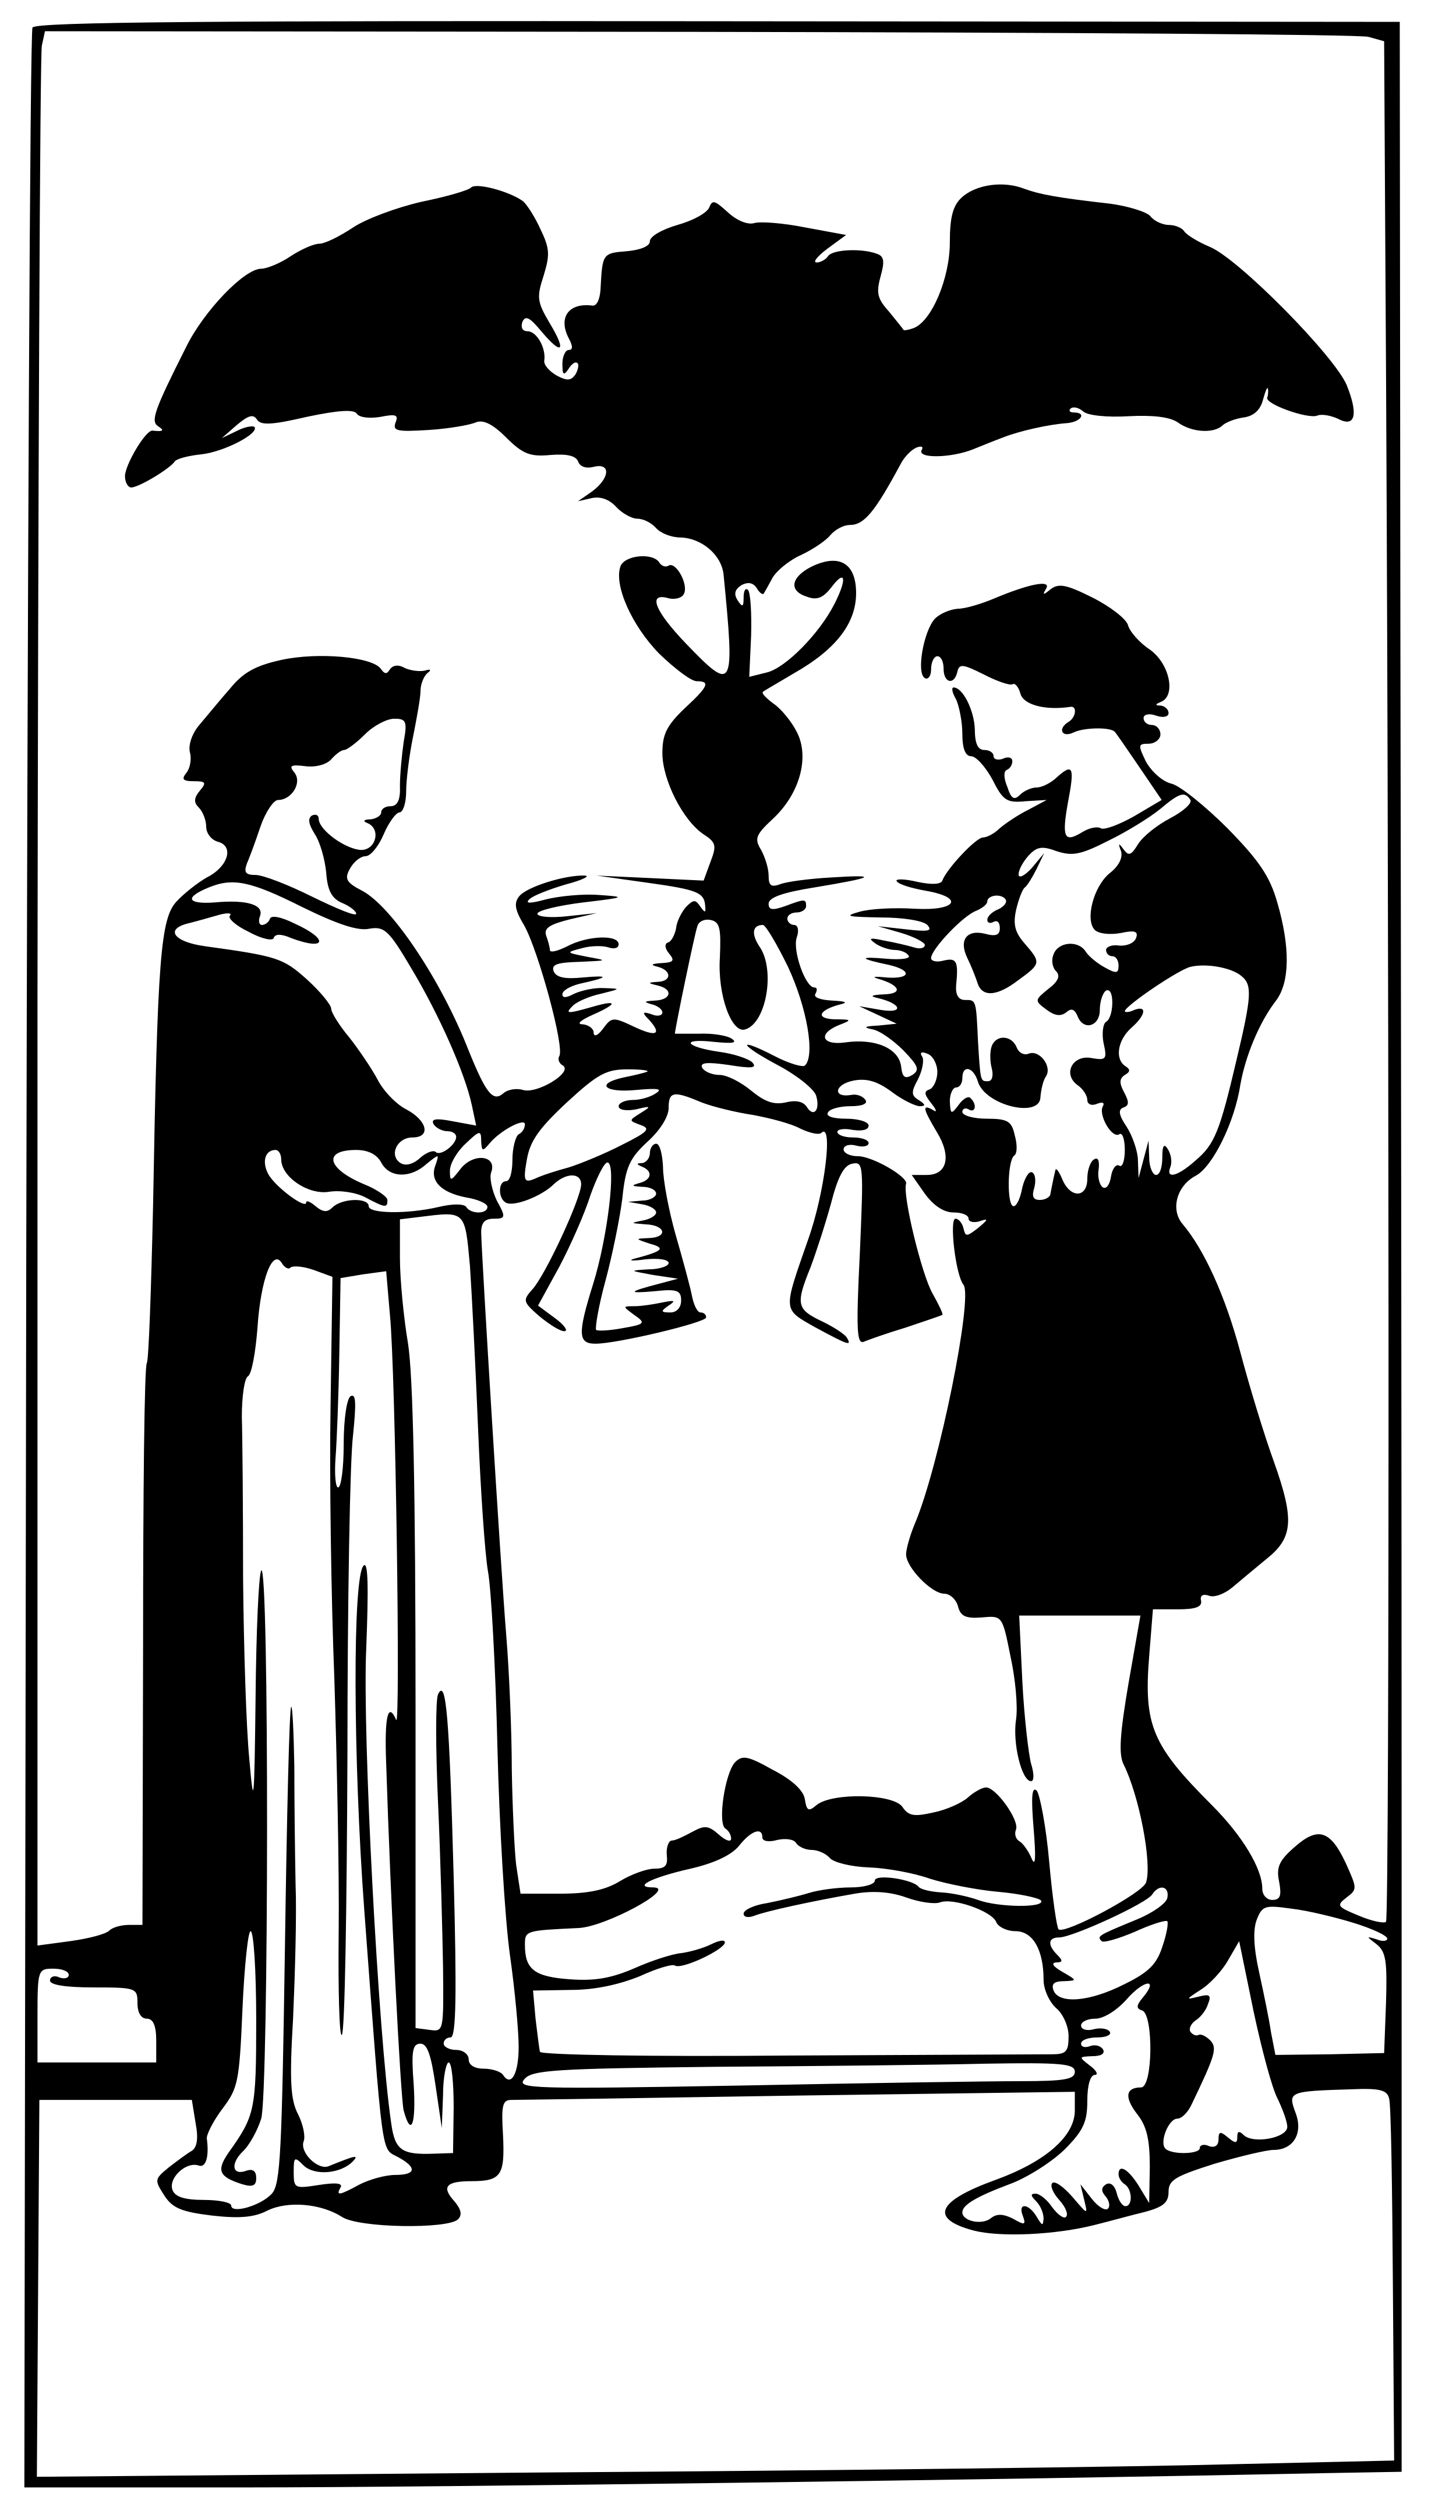 <?xml version="1.0" standalone="no"?>
<!DOCTYPE svg PUBLIC "-//W3C//DTD SVG 20010904//EN"
 "http://www.w3.org/TR/2001/REC-SVG-20010904/DTD/svg10.dtd">
<svg version="1.0" xmlns="http://www.w3.org/2000/svg"
 width="233pt" height="400pt" viewBox="0 0 233 400"
 preserveAspectRatio="xMidYMid meet">
<g transform="translate(0,400) scale(0.1,-0.1)"
fill="#000000" stroke="none">
<path d="M52 3956 c-4 -6 -8 -894 -10 -1973 l-3 -1963 358 0 c293 0 1201 12
1732 23 l114 2 0 995 c0 547 -1 1429 -2 1960 l-1 965 -1090 1 c-804 1 -1092
-1 -1098 -10z m2138 -15 l25 -7 2 -354 c6 -925 7 -2650 1 -2655 -3 -3 -23 1
-44 10 -34 14 -36 16 -19 29 17 13 17 14 -1 54 -25 54 -45 60 -83 26 -24 -21
-29 -32 -24 -55 4 -22 2 -29 -11 -29 -9 0 -16 8 -16 18 0 32 -32 85 -81 134
-95 95 -109 127 -100 238 l6 75 40 0 c29 0 39 4 37 14 -2 8 3 11 12 8 9 -4 26
3 38 13 13 11 37 31 54 45 43 34 46 62 13 155 -16 44 -40 123 -54 176 -24 90
-58 165 -93 206 -19 23 -9 61 22 77 27 15 62 86 71 146 8 45 30 99 57 134 22
29 23 85 2 157 -12 42 -29 67 -80 119 -35 35 -76 68 -89 71 -14 3 -32 19 -41
35 -13 27 -13 29 4 29 10 0 19 7 19 15 0 8 -6 15 -14 15 -7 0 -13 5 -13 11 0
6 9 8 20 4 11 -4 20 -2 20 4 0 6 -6 11 -12 12 -10 0 -10 2 0 6 24 10 14 60
-17 83 -17 11 -33 29 -36 40 -3 10 -29 30 -57 44 -42 21 -54 23 -67 13 -12
-10 -13 -9 -7 1 9 15 -27 8 -84 -16 -19 -8 -45 -16 -57 -16 -13 -1 -29 -8 -37
-16 -18 -20 -30 -87 -16 -95 5 -3 10 3 10 14 0 12 5 21 10 21 6 0 10 -9 10
-20 0 -23 17 -27 22 -5 3 13 8 13 42 -4 21 -11 42 -18 46 -16 4 3 10 -4 13
-15 5 -18 40 -27 80 -21 11 2 9 -17 -3 -24 -18 -11 -11 -26 8 -17 16 8 59 9
66 1 2 -2 20 -28 39 -56 l36 -53 -44 -26 c-25 -14 -49 -23 -54 -19 -6 3 -19 0
-30 -7 -28 -17 -32 -8 -22 48 11 57 8 63 -17 41 -10 -10 -25 -17 -33 -17 -8 0
-20 -5 -27 -12 -9 -9 -14 -6 -20 13 -6 14 -6 25 -1 27 5 2 9 8 9 14 0 6 -7 8
-15 4 -8 -3 -15 -1 -15 4 0 6 -7 10 -15 10 -10 0 -15 10 -15 33 -1 30 -19 67
-34 67 -4 0 -2 -9 4 -19 5 -11 10 -36 10 -55 0 -24 5 -36 14 -36 8 0 23 -17
34 -37 17 -34 23 -38 53 -35 l34 2 -30 -16 c-16 -8 -37 -22 -46 -30 -8 -8 -20
-14 -26 -14 -11 0 -58 -50 -65 -69 -2 -6 -17 -7 -40 -2 -21 5 -36 5 -33 1 3
-5 23 -11 45 -15 65 -11 51 -33 -17 -29 -32 2 -71 0 -88 -5 -25 -7 -19 -8 34
-9 36 0 68 -5 75 -12 9 -10 1 -11 -34 -7 l-45 5 38 -11 c20 -6 37 -15 37 -19
0 -5 -8 -7 -17 -4 -10 3 -31 8 -48 11 -23 5 -26 4 -15 -4 8 -6 23 -11 32 -11
9 0 19 -4 22 -9 4 -5 -13 -7 -36 -5 -45 4 -43 0 5 -10 38 -9 34 -23 -5 -20
-18 2 -24 1 -13 -2 35 -10 41 -24 10 -25 -21 -1 -24 -3 -10 -6 38 -9 42 -25 5
-19 l-35 6 30 -14 30 -14 -30 -3 c-22 -1 -24 -3 -9 -6 12 -2 34 -18 50 -34 24
-25 26 -31 14 -39 -12 -7 -16 -4 -18 14 -4 29 -42 45 -90 38 -37 -5 -44 14 -9
28 21 8 20 9 -7 9 -32 1 -26 15 9 24 13 3 8 5 -13 6 -19 1 -31 5 -27 11 3 6 3
10 -2 10 -14 0 -35 59 -28 80 4 11 2 20 -4 20 -6 0 -11 5 -11 10 0 6 7 10 15
10 8 0 15 5 15 10 0 12 -2 12 -34 0 -20 -7 -26 -6 -26 4 0 10 23 18 73 26 97
16 105 21 27 16 -36 -2 -73 -7 -82 -11 -14 -5 -18 -2 -18 14 0 12 -6 30 -12
41 -11 18 -9 24 19 50 43 40 59 99 38 139 -8 16 -25 37 -37 45 -12 9 -20 17
-17 19 2 2 25 15 50 30 67 38 99 80 99 128 0 48 -27 64 -72 42 -33 -17 -36
-39 -6 -48 16 -6 26 -1 39 16 22 29 25 13 4 -28 -24 -47 -78 -102 -108 -109
l-28 -7 3 66 c1 36 -1 69 -5 73 -4 4 -7 -1 -7 -12 0 -16 -2 -16 -10 -4 -6 10
-4 17 7 24 10 5 18 4 24 -5 4 -7 9 -11 11 -9 2 3 8 14 14 25 6 11 26 28 46 37
19 9 40 23 47 32 8 9 21 16 31 16 23 0 40 21 81 97 6 12 18 24 26 27 8 3 11 1
8 -4 -8 -14 47 -13 82 1 15 6 37 15 48 19 25 10 73 21 103 23 22 2 32 17 10
17 -6 0 -8 3 -5 6 4 4 13 2 20 -4 7 -7 39 -10 73 -8 39 2 66 -1 79 -10 22 -16
57 -18 71 -5 5 5 20 11 34 13 16 2 27 12 31 28 4 14 7 22 8 18 1 -5 0 -11 -1
-14 -5 -10 65 -35 80 -29 7 3 22 0 33 -5 28 -15 33 7 14 54 -20 47 -173 202
-219 221 -19 8 -37 19 -41 25 -3 5 -14 10 -24 10 -10 0 -24 6 -30 14 -6 7 -35
16 -64 20 -88 10 -113 15 -138 24 -33 13 -77 7 -100 -14 -14 -13 -19 -31 -19
-72 0 -57 -29 -126 -58 -137 -8 -3 -15 -4 -16 -3 -1 2 -11 14 -23 29 -19 21
-21 30 -14 56 7 25 6 33 -6 37 -24 9 -71 7 -78 -4 -3 -5 -12 -10 -18 -10 -7 0
1 10 17 22 l30 22 -65 12 c-35 7 -72 10 -82 7 -11 -3 -28 4 -43 18 -20 18 -24
20 -29 7 -4 -9 -26 -21 -51 -28 -24 -7 -44 -18 -44 -26 0 -8 -15 -14 -37 -16
-39 -3 -39 -4 -42 -61 -1 -16 -6 -27 -13 -26 -38 5 -55 -19 -38 -52 7 -13 7
-19 0 -19 -5 0 -10 -10 -10 -22 0 -18 2 -20 10 -8 5 8 11 12 14 9 3 -2 1 -11
-3 -18 -7 -10 -13 -11 -30 -2 -12 7 -21 17 -20 24 3 20 -12 47 -27 47 -8 0
-11 6 -8 15 5 11 12 7 31 -16 33 -39 40 -31 12 15 -20 34 -20 41 -9 75 10 33
10 43 -5 74 -9 20 -22 40 -28 45 -22 16 -75 30 -83 22 -5 -5 -41 -15 -80 -23
-39 -9 -88 -27 -109 -41 -21 -14 -45 -26 -54 -26 -9 0 -29 -9 -46 -20 -16 -11
-38 -20 -47 -20 -27 0 -92 -68 -120 -125 -52 -103 -57 -119 -45 -127 11 -7 8
-9 -9 -7 -11 1 -44 -55 -44 -73 0 -10 5 -18 10 -18 12 0 62 30 70 42 3 4 22 9
42 11 37 4 94 34 85 44 -3 2 -16 0 -29 -7 l-23 -11 24 21 c18 15 26 18 32 9 6
-10 24 -9 80 4 52 11 76 12 80 5 4 -6 20 -8 38 -5 25 5 29 3 24 -9 -5 -14 3
-15 53 -12 32 2 66 8 75 12 12 5 27 -2 49 -24 27 -27 39 -31 71 -28 26 2 40
-1 44 -10 3 -9 13 -12 25 -9 28 7 26 -18 -2 -39 l-23 -16 22 5 c14 3 28 -2 39
-14 9 -10 25 -19 34 -19 10 0 23 -7 30 -15 7 -8 24 -15 39 -15 34 -1 66 -28
69 -60 18 -184 16 -189 -60 -110 -50 52 -62 82 -29 73 10 -3 22 0 25 6 9 14
-12 53 -24 46 -5 -3 -11 -1 -15 5 -10 16 -55 12 -62 -6 -11 -30 18 -95 62
-140 25 -24 51 -44 60 -44 22 0 19 -8 -20 -44 -28 -27 -35 -41 -35 -71 0 -43
33 -108 66 -130 20 -13 21 -18 11 -44 l-11 -30 -85 4 -86 4 85 -12 c72 -10 85
-15 88 -32 2 -16 1 -17 -7 -6 -8 12 -11 12 -23 0 -7 -8 -15 -23 -16 -34 -2
-11 -8 -22 -13 -23 -6 -2 -5 -10 2 -18 9 -11 7 -14 -12 -15 -17 -1 -19 -3 -6
-6 22 -6 22 -23 0 -24 -17 -1 -17 -2 0 -6 25 -6 21 -23 -5 -24 -17 -1 -19 -2
-5 -6 9 -2 17 -8 17 -13 0 -5 -8 -7 -17 -3 -15 5 -16 3 -5 -8 22 -24 13 -29
-23 -12 -34 16 -36 16 -50 -3 -8 -11 -15 -14 -15 -6 0 6 -8 12 -17 13 -11 0
-5 6 15 15 41 18 41 25 0 13 -42 -12 -44 -11 -31 2 6 6 26 15 45 19 32 8 32 8
5 9 -16 1 -37 -4 -48 -9 -13 -7 -19 -7 -19 -1 0 6 12 13 28 17 46 10 49 14 5
10 -29 -3 -43 0 -47 10 -4 11 6 14 42 15 45 2 45 2 12 8 -35 7 -35 7 -8 14 14
4 34 4 42 1 9 -3 16 -1 16 5 0 16 -50 14 -82 -3 -16 -8 -28 -11 -28 -6 0 4 -3
15 -6 23 -4 12 6 18 38 26 l43 10 -47 -5 c-27 -3 -48 -1 -48 4 0 5 33 13 73
18 68 8 70 9 25 12 -26 2 -64 -2 -84 -7 -26 -7 -34 -7 -27 0 6 6 32 16 59 24
27 7 40 14 29 14 -31 1 -92 -18 -104 -33 -9 -11 -7 -22 8 -47 22 -39 65 -195
56 -209 -3 -5 0 -12 6 -15 16 -11 -42 -46 -64 -39 -10 3 -24 1 -31 -5 -17 -15
-28 -1 -56 68 -44 113 -124 232 -171 256 -25 13 -28 19 -19 35 6 11 17 20 25
20 8 0 21 16 29 35 8 19 20 35 25 35 6 0 11 15 11 34 0 18 5 58 11 87 6 30 12
63 12 74 0 11 6 24 11 28 7 5 5 7 -4 4 -8 -2 -23 0 -32 4 -10 6 -19 5 -24 -2
-5 -8 -8 -8 -14 0 -12 20 -101 28 -160 15 -41 -9 -61 -20 -82 -46 -16 -18 -37
-44 -49 -58 -12 -14 -18 -33 -15 -44 3 -11 0 -26 -6 -33 -8 -10 -5 -13 12 -13
19 0 21 -2 10 -15 -10 -12 -10 -19 -2 -27 7 -7 12 -21 12 -31 0 -10 8 -21 19
-24 26 -7 16 -40 -18 -57 -14 -8 -36 -25 -48 -38 -26 -27 -31 -90 -38 -486 -3
-134 -7 -248 -10 -253 -4 -5 -6 -209 -6 -454 l-1 -445 -22 0 c-12 0 -26 -4
-31 -9 -6 -6 -34 -13 -63 -17 l-52 -7 0 1509 c1 830 4 1519 7 1531 l5 23 1047
-1 c575 -1 1057 -4 1071 -8z m-1544 -1128 c-3 -21 -6 -53 -6 -70 1 -23 -4 -33
-15 -33 -8 0 -15 -4 -15 -10 0 -5 -8 -10 -17 -11 -11 0 -13 -3 -5 -6 22 -9 14
-43 -10 -43 -25 1 -68 32 -68 50 0 6 -5 8 -11 5 -7 -5 -5 -14 5 -30 8 -12 16
-40 18 -61 2 -29 9 -42 26 -49 12 -5 22 -13 22 -17 0 -5 -31 8 -70 27 -38 19
-79 35 -91 35 -16 0 -19 4 -14 18 4 9 14 36 22 60 8 23 21 42 28 42 22 0 39
28 26 44 -9 11 -6 13 18 10 17 -2 34 3 41 11 7 8 16 15 21 15 4 0 19 11 33 25
14 14 35 25 47 25 19 0 21 -4 15 -37z m1259 -93 c3 -5 -11 -18 -32 -29 -21
-11 -44 -29 -52 -42 -11 -18 -15 -19 -23 -8 -8 11 -9 10 -4 -3 3 -11 -4 -24
-18 -35 -26 -21 -40 -75 -24 -91 6 -6 24 -8 41 -5 23 5 29 3 25 -8 -3 -8 -15
-13 -27 -12 -11 2 -21 -2 -21 -7 0 -6 5 -10 10 -10 6 0 10 -7 10 -15 0 -13 -4
-13 -22 -3 -13 7 -27 19 -31 26 -12 18 -44 15 -51 -5 -4 -9 -2 -21 4 -27 7 -7
4 -16 -12 -28 -22 -18 -23 -19 -4 -33 13 -10 23 -12 32 -5 8 7 13 6 18 -5 9
-25 36 -18 36 9 0 14 5 28 10 31 6 3 10 -5 10 -19 0 -14 -4 -28 -10 -31 -5 -3
-7 -19 -4 -34 6 -26 4 -28 -19 -24 -30 6 -47 -25 -23 -43 9 -6 16 -17 16 -24
0 -7 7 -10 16 -6 8 3 12 2 9 -4 -8 -13 14 -52 26 -45 5 4 9 -8 9 -25 0 -17 -4
-29 -9 -25 -5 3 -11 -5 -13 -17 -2 -13 -7 -21 -13 -18 -5 3 -9 16 -7 28 2 15
-1 21 -7 17 -6 -3 -11 -17 -11 -31 0 -31 -27 -32 -40 -1 -5 12 -10 19 -11 15
-1 -5 -3 -12 -4 -18 -1 -5 -3 -14 -4 -20 0 -5 -8 -10 -17 -10 -11 0 -13 6 -9
19 3 11 2 22 -3 25 -5 3 -12 -8 -16 -24 -3 -17 -9 -30 -14 -30 -11 0 -10 73 1
81 5 3 5 18 1 32 -5 23 -11 27 -45 27 -21 0 -39 5 -39 11 0 5 5 7 10 4 11 -7
14 8 3 18 -3 4 -12 -1 -19 -11 -12 -16 -13 -15 -14 6 0 12 5 22 10 22 6 0 10
7 10 15 0 22 18 18 25 -6 12 -38 100 -59 100 -24 1 11 4 26 9 33 10 16 -11 43
-28 36 -8 -3 -16 2 -19 10 -8 20 -33 21 -40 2 -3 -8 -3 -24 0 -35 3 -12 1 -21
-6 -21 -12 0 -12 -2 -16 65 -3 66 -3 65 -21 65 -10 0 -15 8 -14 23 4 39 1 45
-20 40 -11 -3 -20 -1 -20 4 0 14 52 69 73 76 9 4 17 10 17 15 0 5 7 9 15 9 8
0 15 -4 15 -9 0 -5 -7 -11 -15 -14 -8 -4 -15 -10 -15 -16 0 -5 5 -6 10 -3 6 3
10 -1 10 -10 0 -11 -6 -14 -24 -9 -29 7 -42 -10 -28 -39 6 -12 13 -30 16 -39
7 -24 31 -23 66 4 36 26 36 28 10 58 -16 18 -19 31 -14 54 4 17 10 33 14 36 4
3 12 16 19 30 l12 25 -20 -24 c-12 -13 -21 -17 -21 -10 0 7 7 20 16 30 13 14
21 16 45 7 25 -8 38 -6 83 17 29 14 66 37 82 50 32 27 40 29 49 15z m-1422
-171 c57 -28 90 -39 108 -35 24 4 31 -2 67 -63 45 -75 86 -168 97 -219 l7 -33
-38 7 c-26 5 -35 4 -30 -5 4 -6 14 -11 22 -11 8 0 14 -4 14 -9 0 -13 -26 -32
-33 -24 -4 3 -15 -1 -25 -10 -11 -10 -23 -13 -31 -8 -19 12 -6 41 19 41 30 0
24 27 -10 45 -16 8 -37 30 -46 48 -9 17 -30 48 -45 67 -16 19 -29 40 -29 46 0
6 -17 27 -39 47 -38 34 -47 37 -163 53 -51 7 -65 28 -25 37 12 3 33 9 47 13
14 4 22 3 18 -1 -4 -4 9 -16 30 -26 20 -11 38 -15 40 -10 2 7 12 7 28 0 56
-21 61 -2 6 23 -22 11 -38 14 -40 8 -2 -6 -8 -10 -13 -10 -4 0 -6 6 -3 14 7
18 -20 27 -73 22 -44 -3 -48 8 -9 24 39 16 67 10 149 -31z m669 -81 c-4 -60
19 -123 41 -115 34 11 48 97 22 133 -13 20 -11 34 6 34 4 0 22 -30 40 -67 30
-64 44 -142 27 -158 -3 -3 -25 3 -48 15 -62 32 -58 19 6 -15 30 -16 57 -38 60
-48 7 -23 -4 -36 -15 -18 -6 9 -18 11 -34 7 -19 -4 -33 1 -55 19 -17 14 -39
25 -50 25 -12 0 -24 5 -28 11 -5 9 7 10 42 5 37 -6 46 -5 38 4 -6 6 -30 14
-53 17 -55 8 -63 22 -9 16 30 -3 39 -2 29 5 -7 5 -31 9 -52 8 -22 0 -39 0 -39
0 0 7 32 162 36 172 2 8 12 12 21 10 15 -3 17 -13 15 -60z m835 -30 c17 -14
16 -32 -8 -133 -27 -115 -35 -136 -66 -162 -29 -26 -48 -30 -40 -10 3 8 1 20
-4 28 -6 10 -9 7 -9 -13 0 -16 -4 -28 -10 -28 -5 0 -11 12 -11 28 l-1 27 -8
-30 -8 -30 -1 28 c0 15 -9 40 -18 54 -13 19 -14 28 -5 31 9 3 9 9 1 24 -8 15
-8 22 1 28 9 5 9 9 1 14 -17 11 -13 41 9 61 24 21 26 37 5 29 -8 -4 -15 -4
-15 -2 0 8 85 66 105 71 25 6 66 -1 82 -15z m-487 -153 c0 -13 -6 -25 -12 -28
-10 -3 -9 -8 2 -22 9 -11 10 -16 3 -11 -18 10 -16 2 6 -35 24 -39 17 -69 -16
-69 l-24 0 21 -30 c14 -19 30 -30 46 -30 13 0 24 -4 24 -10 0 -5 8 -7 18 -4
14 5 14 3 -3 -11 -18 -14 -20 -14 -23 -1 -2 9 -8 16 -13 16 -10 0 0 -90 13
-106 15 -21 -39 -290 -78 -382 -8 -19 -14 -41 -14 -49 0 -21 41 -63 61 -63 9
0 19 -9 22 -20 4 -16 12 -20 38 -18 33 3 33 3 46 -62 8 -36 12 -81 9 -101 -6
-38 9 -99 24 -99 5 0 5 12 0 28 -4 15 -11 74 -14 132 l-5 105 97 0 97 0 -19
-108 c-14 -82 -16 -114 -8 -130 25 -50 46 -159 36 -189 -5 -17 -131 -84 -140
-75 -3 3 -10 52 -15 108 -5 57 -15 108 -20 114 -8 7 -9 -11 -5 -60 4 -48 3
-63 -3 -49 -5 12 -14 25 -20 28 -6 4 -8 12 -5 19 5 15 -32 67 -48 67 -6 0 -19
-7 -29 -16 -10 -9 -35 -20 -55 -24 -31 -7 -40 -6 -50 9 -15 21 -112 23 -137 3
-13 -11 -16 -10 -19 9 -2 14 -20 31 -51 47 -41 23 -49 24 -61 12 -16 -18 -28
-98 -15 -106 5 -3 9 -10 9 -16 0 -6 -9 -3 -19 6 -17 15 -23 16 -43 5 -13 -7
-27 -14 -33 -14 -5 0 -9 -11 -8 -23 2 -17 -2 -22 -20 -22 -12 0 -37 -9 -55
-20 -23 -14 -50 -20 -96 -20 l-63 0 -7 46 c-3 26 -6 95 -7 153 0 58 -4 156 -9
216 -9 111 -39 601 -40 643 0 16 6 22 20 22 19 0 20 2 5 29 -8 17 -12 37 -9
45 10 27 -27 32 -48 7 -17 -22 -18 -22 -18 -4 0 11 11 30 25 43 23 22 25 22
25 4 1 -16 2 -17 13 -4 17 21 57 42 57 31 0 -6 -4 -13 -10 -16 -5 -3 -10 -22
-10 -41 0 -19 -4 -34 -10 -34 -13 0 -13 -27 -1 -34 12 -8 58 10 77 29 20 19
44 19 44 0 0 -22 -57 -145 -78 -168 -16 -18 -15 -20 11 -43 16 -13 33 -24 40
-24 7 0 0 10 -15 21 l-27 20 34 62 c18 34 41 86 50 115 10 28 22 52 27 52 15
0 0 -122 -23 -195 -25 -80 -24 -95 4 -95 35 0 177 34 177 42 0 5 -4 8 -9 8 -5
0 -11 12 -14 28 -3 15 -15 59 -26 97 -11 39 -20 87 -20 108 -1 20 -5 37 -11
37 -5 0 -10 -7 -10 -15 0 -8 -6 -15 -12 -16 -10 0 -10 -2 0 -6 17 -7 15 -21
-5 -26 -14 -4 -12 -5 5 -6 12 0 22 -5 22 -11 0 -5 -10 -11 -22 -11 l-23 -2 23
-4 c12 -2 22 -8 22 -13 0 -5 -10 -11 -22 -13 -20 -4 -19 -4 5 -6 32 -1 37 -21
5 -22 -22 -1 -22 -1 2 -9 26 -7 21 -12 -25 -24 -11 -3 -3 -4 18 -1 20 2 37 0
37 -6 0 -5 -15 -10 -32 -10 -32 -2 -31 -2 7 -9 l40 -6 -30 -8 c-50 -13 -52
-16 -7 -12 36 4 42 1 42 -15 0 -11 -7 -19 -17 -19 -16 0 -16 2 -3 11 12 8 10
9 -10 5 -14 -3 -34 -6 -44 -6 -20 0 -20 0 -1 -14 19 -13 17 -15 -18 -21 -21
-4 -40 -5 -43 -3 -2 3 4 39 15 79 11 41 23 100 27 132 5 50 12 64 40 90 20 18
34 40 34 54 0 27 8 28 53 9 18 -7 55 -16 82 -20 27 -5 62 -14 76 -22 15 -7 29
-10 33 -7 20 20 6 -96 -21 -171 -40 -115 -41 -110 12 -140 52 -28 59 -31 50
-16 -3 5 -21 17 -40 26 -40 19 -42 27 -18 86 9 24 24 70 33 103 11 43 21 61
34 63 18 4 18 -3 12 -143 -6 -121 -5 -146 6 -142 7 3 38 14 68 23 30 10 56 19
58 20 2 1 -6 17 -16 35 -17 30 -48 157 -42 175 3 11 -54 44 -77 44 -13 0 -23
5 -23 11 0 6 9 9 20 6 11 -3 20 -1 20 4 0 5 -11 9 -25 9 -14 0 -25 4 -25 9 0
4 11 6 25 3 15 -2 25 0 25 7 0 6 -16 11 -36 11 -21 0 -33 4 -29 10 3 6 20 10
36 10 19 0 28 4 24 10 -4 6 -14 10 -23 8 -30 -5 -27 17 4 23 21 4 38 -1 61
-18 17 -13 38 -23 45 -23 10 0 9 3 -2 10 -12 7 -12 13 -1 33 7 14 10 30 7 36
-5 7 -1 9 8 5 9 -3 16 -17 16 -29z m-465 0 c-5 -2 -22 -6 -37 -9 -46 -10 -31
-25 20 -20 34 3 43 2 32 -5 -8 -6 -25 -11 -37 -11 -13 0 -23 -5 -23 -10 0 -6
12 -8 28 -5 24 6 25 5 7 -6 -19 -12 -19 -12 0 -19 17 -6 12 -11 -30 -32 -27
-14 -66 -30 -85 -36 -19 -5 -44 -13 -54 -18 -17 -7 -19 -4 -13 30 5 30 19 50
64 92 50 46 63 53 98 53 22 0 36 -2 30 -4z m-585 -140 c0 -28 43 -57 76 -52
18 3 44 -1 59 -9 32 -17 35 -17 35 -4 0 5 -17 17 -37 25 -60 25 -67 55 -13 55
19 0 33 -7 40 -20 13 -25 47 -26 73 -2 20 16 20 16 14 -2 -10 -25 8 -44 49
-52 19 -3 34 -10 34 -15 0 -12 -27 -12 -34 0 -4 5 -22 5 -43 0 -51 -12 -113
-11 -113 1 0 14 -43 13 -58 -2 -8 -8 -15 -8 -27 2 -8 7 -15 10 -15 6 0 -12
-51 26 -61 46 -10 19 -5 38 12 38 5 0 9 -7 9 -15z m302 -170 c3 -44 9 -161 13
-260 4 -99 11 -202 16 -230 5 -27 12 -153 15 -280 3 -126 12 -276 20 -333 8
-56 14 -122 14 -147 0 -43 -12 -65 -25 -45 -3 5 -17 10 -31 10 -15 0 -24 6
-24 15 0 8 -9 15 -20 15 -11 0 -20 5 -20 10 0 6 5 10 11 10 9 0 10 68 5 257
-7 256 -12 319 -25 292 -4 -8 -4 -86 0 -174 4 -88 7 -206 8 -263 1 -102 1
-103 -21 -100 l-23 3 0 510 c0 353 -4 533 -12 585 -7 41 -13 103 -13 137 l0
62 33 4 c72 9 71 10 79 -78z m-287 -3 c4 3 20 2 37 -4 l30 -11 -3 -206 c-2
-113 1 -309 6 -436 4 -126 8 -308 7 -404 -1 -96 1 -171 5 -167 5 4 8 206 9
449 0 243 4 473 9 511 5 50 5 67 -4 62 -6 -4 -11 -36 -11 -77 0 -38 -4 -69 -9
-69 -4 0 -6 21 -4 48 2 26 5 101 6 167 l2 120 36 6 37 5 6 -70 c9 -89 17 -665
10 -648 -13 30 -19 6 -16 -70 7 -220 23 -535 28 -555 12 -44 20 -22 16 42 -4
53 -2 65 11 65 11 0 17 -19 24 -67 l10 -68 2 53 c0 28 5 52 9 52 5 0 8 -33 8
-72 l-1 -73 -30 -1 c-52 -2 -63 5 -69 49 -21 144 -46 624 -40 757 4 103 3 142
-4 135 -18 -16 -17 -310 1 -552 30 -402 27 -380 53 -394 32 -17 30 -29 -3 -29
-16 0 -41 -7 -57 -15 -33 -18 -39 -19 -31 -5 4 7 -8 8 -34 4 -39 -6 -41 -6
-41 20 0 25 1 26 16 11 18 -17 60 -13 79 7 10 11 3 9 -39 -8 -17 -7 -47 22
-40 40 3 8 -1 27 -9 43 -12 23 -14 53 -8 153 3 69 6 166 4 215 -1 50 -2 135
-2 189 -1 55 -3 97 -5 95 -3 -2 -7 -175 -10 -383 -5 -328 -7 -381 -21 -396
-17 -19 -65 -33 -65 -19 0 5 -20 9 -44 9 -31 0 -46 5 -50 16 -7 19 22 46 42
39 11 -4 17 13 13 43 -1 6 10 28 25 48 25 33 27 43 32 159 3 69 9 125 13 125
5 0 9 -64 9 -142 0 -145 -2 -153 -44 -212 -20 -29 -16 -39 22 -51 17 -5 22 -2
22 10 0 11 -5 15 -15 12 -23 -9 -27 10 -7 30 11 10 24 34 30 53 12 41 13 897
0 877 -4 -7 -8 -97 -9 -202 -2 -172 -3 -181 -10 -100 -5 50 -9 180 -10 290 0
110 -1 226 -2 258 0 32 4 62 10 65 6 4 12 39 15 77 5 77 24 128 39 104 4 -7
11 -11 14 -7z m755 -912 c0 -6 10 -8 24 -4 13 3 27 1 30 -5 4 -6 15 -11 25
-11 10 0 23 -6 29 -13 6 -7 34 -14 63 -15 28 -1 72 -9 97 -18 25 -8 75 -18
109 -21 35 -3 66 -10 69 -14 7 -12 -69 -11 -101 1 -14 5 -40 11 -58 12 -18 1
-34 5 -37 9 -9 12 -70 21 -70 10 0 -6 -17 -11 -39 -11 -21 0 -51 -4 -67 -9
-16 -5 -46 -12 -66 -16 -21 -3 -38 -11 -38 -17 0 -6 8 -7 18 -3 18 7 91 23
160 35 29 5 57 3 82 -6 22 -8 46 -11 54 -8 21 8 83 -14 90 -31 3 -8 17 -15 31
-15 28 0 45 -30 45 -78 0 -15 9 -35 20 -45 11 -9 20 -29 20 -45 0 -25 -4 -29
-27 -29 -16 0 -206 -1 -423 -2 -217 -2 -395 1 -396 6 -1 4 -4 28 -7 53 l-4 45
61 1 c39 0 78 9 110 22 26 12 52 20 56 17 11 -7 80 26 80 37 0 5 -10 3 -22 -3
-12 -6 -33 -12 -47 -14 -14 -1 -48 -12 -75 -24 -37 -16 -63 -21 -104 -18 -57
4 -72 16 -72 55 0 23 1 23 85 27 42 1 159 64 121 65 -35 0 -3 16 59 30 39 9
66 22 78 37 19 24 37 30 37 13z m648 -97 c-2 -9 -25 -25 -53 -36 -58 -24 -60
-25 -52 -33 3 -3 27 4 53 15 26 12 49 19 52 17 2 -3 -1 -21 -8 -41 -9 -28 -22
-41 -61 -60 -55 -28 -104 -32 -113 -10 -4 11 1 15 17 15 21 1 21 1 -3 15 -14
8 -19 14 -10 15 11 0 11 3 2 12 -16 16 -15 28 3 28 21 0 141 55 149 69 11 17
28 13 24 -6z m299 -40 c29 -9 53 -20 53 -25 0 -4 -8 -5 -17 -1 -17 5 -17 5 0
-8 15 -12 17 -27 15 -94 l-3 -80 -87 -2 -87 -1 -7 36 c-3 21 -12 64 -19 96 -9
40 -10 68 -4 84 9 23 13 24 56 18 26 -3 71 -14 100 -23z m-122 -282 c8 -17 15
-36 15 -44 0 -18 -55 -28 -70 -13 -7 7 -10 6 -10 -3 0 -11 -3 -11 -15 -1 -12
10 -15 10 -15 -3 0 -10 -6 -14 -15 -11 -8 4 -15 2 -15 -3 0 -10 -45 -11 -55
-1 -10 10 5 48 19 48 7 0 17 10 23 23 38 79 41 90 30 102 -7 7 -15 11 -19 9
-4 -2 -9 0 -13 5 -3 5 1 13 8 18 7 4 17 16 20 26 6 15 3 17 -16 12 -20 -5 -19
-4 4 11 15 9 35 31 44 47 l18 31 23 -112 c13 -61 30 -125 39 -141z m-1935 199
c0 -5 -7 -7 -15 -4 -8 4 -15 1 -15 -5 0 -7 25 -11 70 -11 68 0 70 -1 70 -25 0
-16 6 -25 15 -25 10 0 15 -11 15 -35 l0 -35 -95 0 -95 0 0 75 c0 73 1 75 25
75 14 0 25 -4 25 -10z m1719 -36 c-11 -13 -11 -18 -1 -21 18 -7 17 -123 -2
-123 -25 0 -27 -16 -6 -43 15 -19 20 -40 20 -84 l-1 -58 -17 28 c-17 27 -32
35 -32 18 0 -6 5 -13 10 -16 12 -8 13 -35 1 -35 -5 0 -11 9 -14 21 -3 12 -10
18 -17 14 -8 -5 -8 -11 -1 -19 6 -7 8 -16 4 -20 -4 -4 -16 3 -26 16 l-18 23 6
-25 c6 -25 6 -24 -19 5 -14 16 -28 26 -32 22 -4 -4 1 -16 11 -27 10 -11 15
-23 11 -27 -3 -4 -13 3 -22 15 -8 12 -20 22 -27 22 -8 0 -8 -3 1 -12 7 -7 12
-19 12 -28 -1 -12 -2 -12 -11 3 -13 22 -31 23 -22 1 5 -14 3 -15 -16 -4 -16 8
-26 8 -35 1 -14 -12 -46 -5 -46 9 0 12 22 25 75 45 28 10 67 35 88 55 31 31
37 45 37 79 0 25 5 41 12 41 6 0 3 7 -8 15 -18 14 -18 14 4 15 14 0 21 4 17
11 -4 6 -13 8 -21 5 -8 -3 -14 -1 -14 4 0 6 12 10 26 10 14 0 23 4 20 9 -3 5
-15 7 -26 4 -11 -3 -20 0 -20 6 0 6 10 11 23 11 13 0 34 13 50 31 28 32 52 34
26 3z m-109 -119 c0 -12 -16 -15 -87 -15 -49 0 -250 -3 -448 -7 -334 -6 -359
-5 -346 10 12 15 48 17 305 20 160 1 355 3 434 5 121 2 142 0 142 -13z m503
-43 c3 -9 5 -143 6 -298 l2 -281 -263 -6 c-145 -4 -633 -10 -1086 -13 l-823
-7 2 301 2 302 122 0 122 0 6 -37 c5 -26 2 -40 -7 -45 -7 -4 -23 -16 -36 -26
-23 -19 -23 -20 -7 -45 13 -20 27 -26 76 -32 44 -5 68 -3 89 8 33 16 86 11
119 -10 26 -18 170 -20 186 -4 7 7 5 16 -6 29 -21 23 -13 32 27 32 48 0 54 9
51 73 -3 48 -1 57 13 57 9 0 216 3 460 7 l442 6 0 -30 c0 -41 -47 -82 -127
-111 -94 -34 -106 -62 -35 -81 43 -11 131 -7 194 9 24 6 60 16 81 21 29 8 37
15 37 32 0 19 11 25 74 45 41 12 83 22 94 22 32 0 48 27 35 60 -12 33 -11 34
89 37 46 2 58 -1 61 -15z"/>
</g>
</svg>
